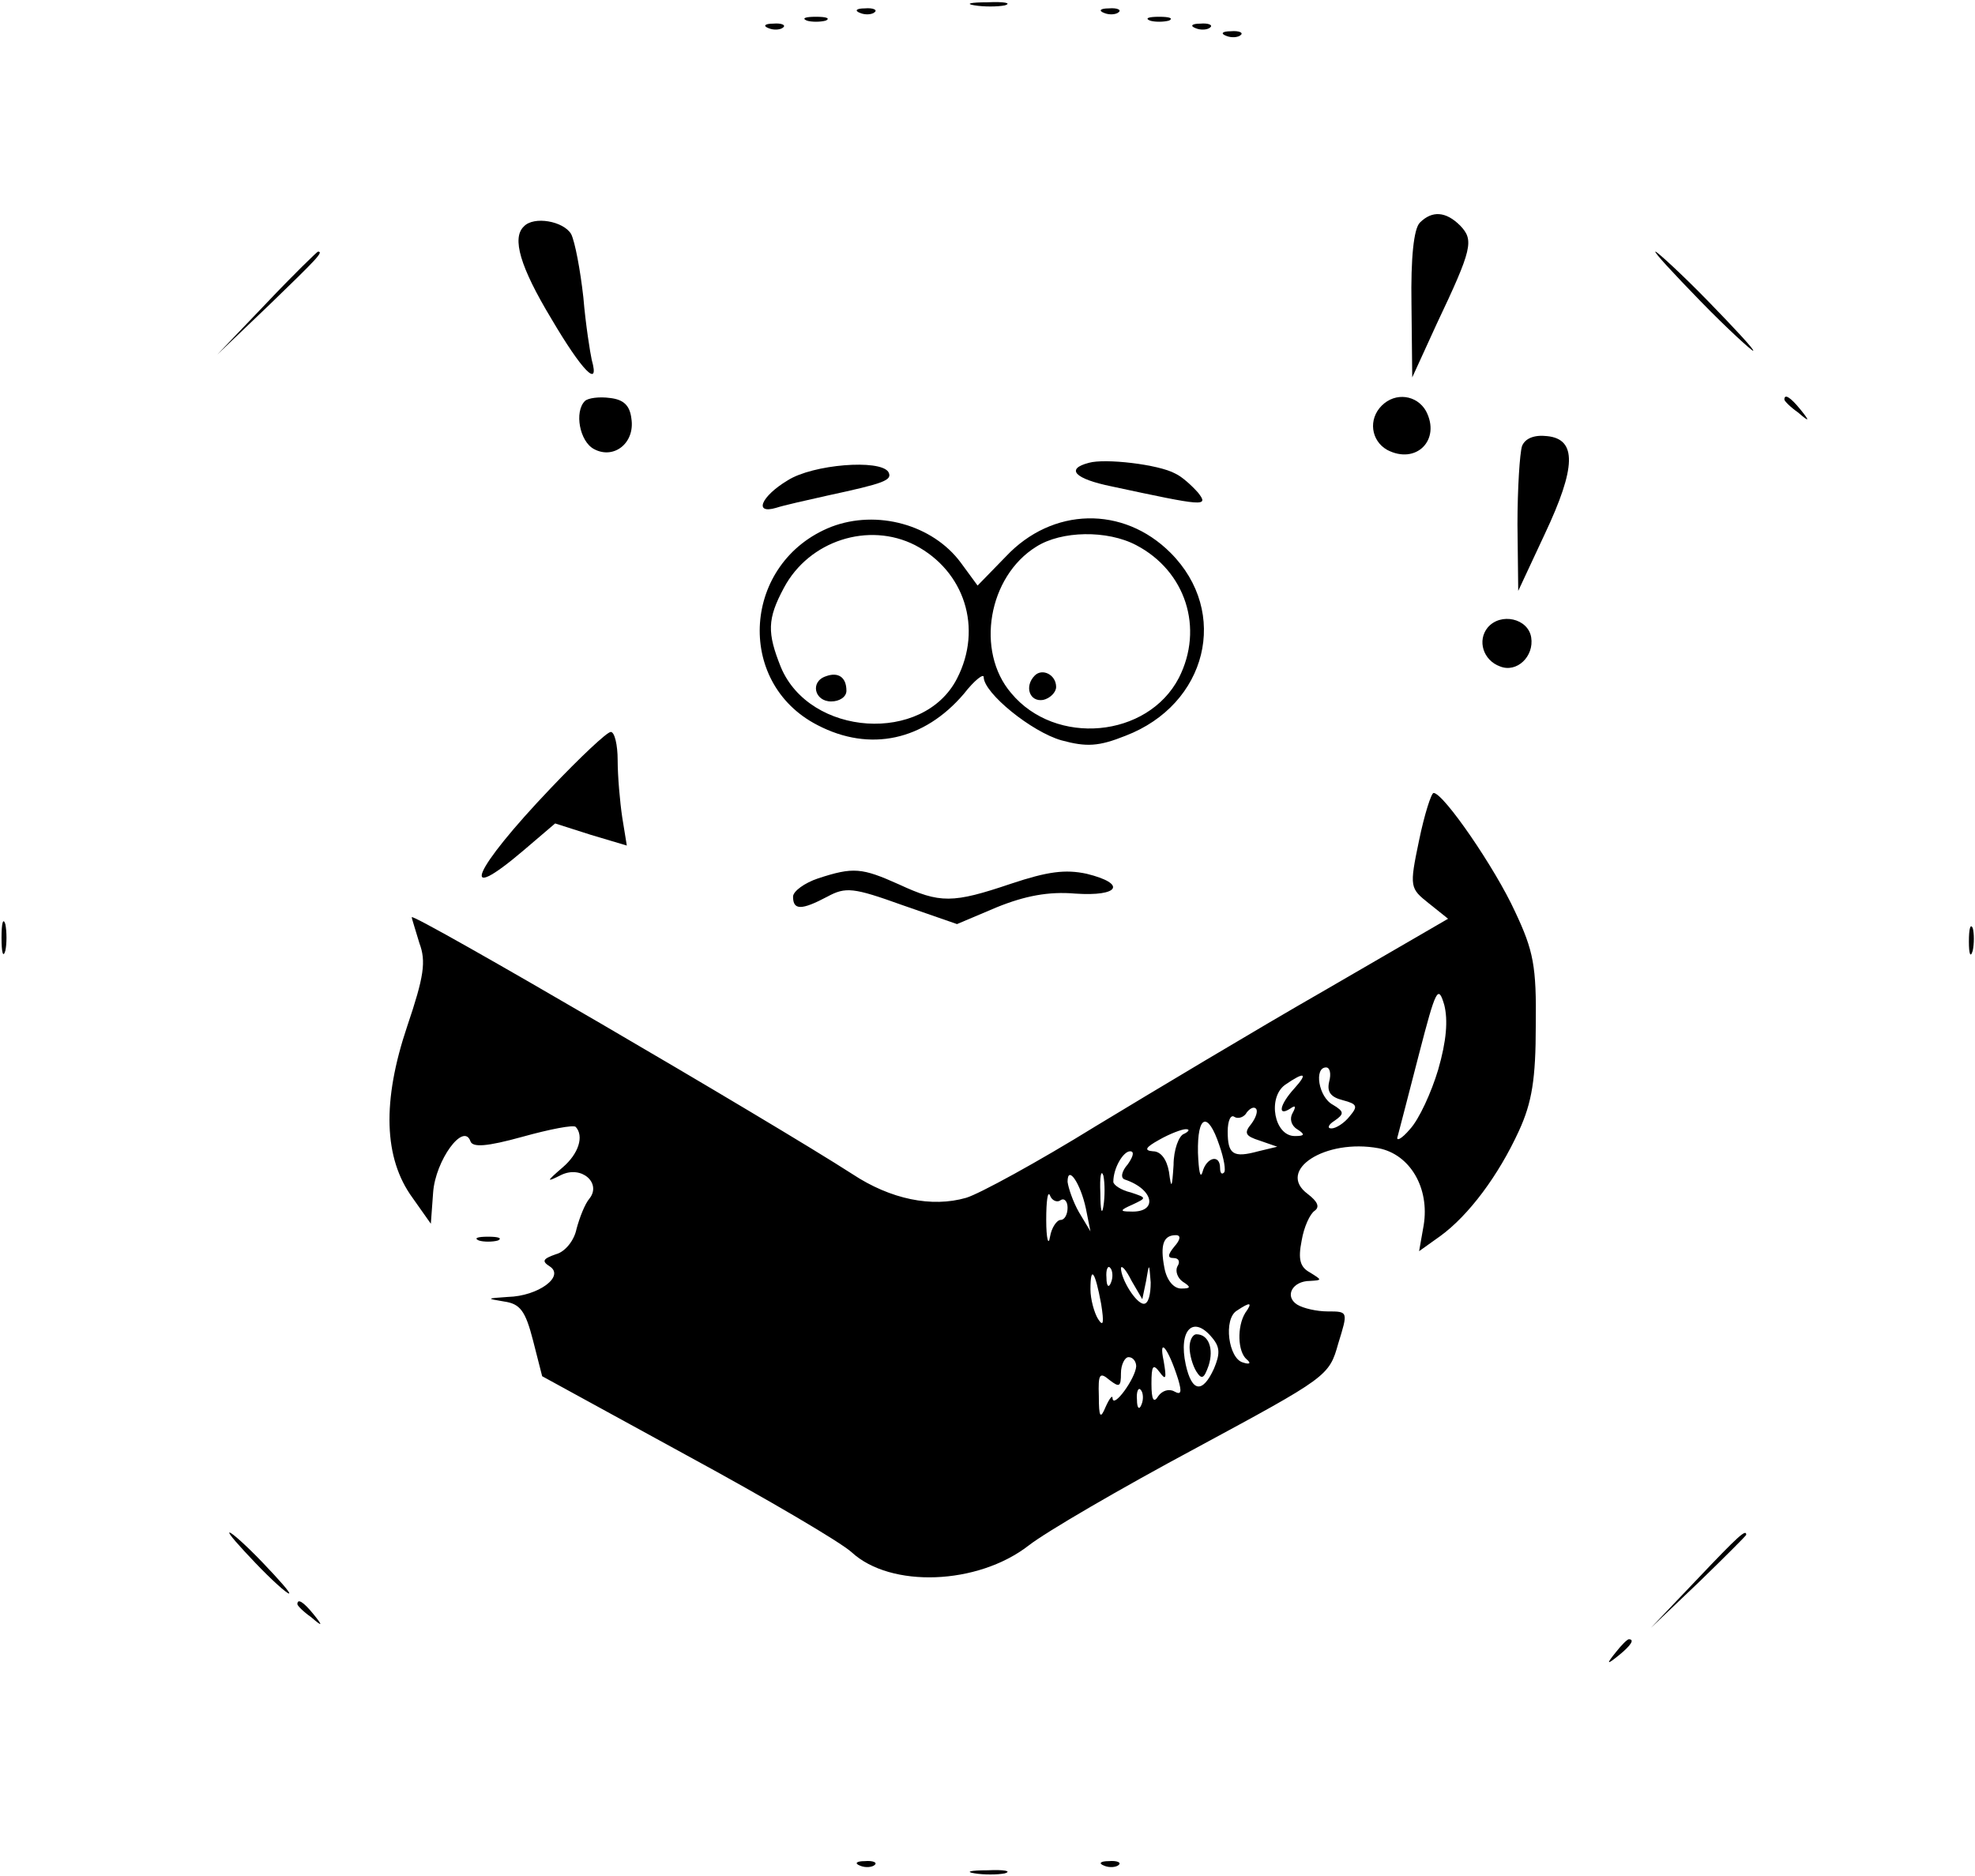 <?xml version="1.0" standalone="no"?>
<!DOCTYPE svg PUBLIC "-//W3C//DTD SVG 20010904//EN"
 "http://www.w3.org/TR/2001/REC-SVG-20010904/DTD/svg10.dtd">
<svg version="1.0" xmlns="http://www.w3.org/2000/svg"
 width="259pt" height="246pt" viewBox="0 0 259 246"
 preserveAspectRatio="xMidYMid meet">

<g transform="translate(0,246) scale(0.1,-0.1)"
fill="#000000" stroke="none">
<path d="M1278 2453 c12 -2 30 -2 40 0 9 3 -1 5 -23 4 -22 0 -30 -2 -17 -4z"/>
<path d="M1128 2443 c7 -3 16 -2 19 1 4 3 -2 6 -13 5 -11 0 -14 -3 -6 -6z"/>
<path d="M1448 2443 c7 -3 16 -2 19 1 4 3 -2 6 -13 5 -11 0 -14 -3 -6 -6z"/>
<path d="M1058 2433 c6 -2 18 -2 25 0 6 3 1 5 -13 5 -14 0 -19 -2 -12 -5z"/>
<path d="M1508 2433 c6 -2 18 -2 25 0 6 3 1 5 -13 5 -14 0 -19 -2 -12 -5z"/>
<path d="M1008 2423 c7 -3 16 -2 19 1 4 3 -2 6 -13 5 -11 0 -14 -3 -6 -6z"/>
<path d="M1568 2423 c7 -3 16 -2 19 1 4 3 -2 6 -13 5 -11 0 -14 -3 -6 -6z"/>
<path d="M1608 2413 c7 -3 16 -2 19 1 4 3 -2 6 -13 5 -11 0 -14 -3 -6 -6z"/>
<path d="M1862 2168 c-8 -8 -12 -46 -11 -107 l1 -96 32 70 c47 99 49 110 31
129 -19 19 -37 20 -53 4z"/>
<path d="M687 2163 c-16 -15 -5 -53 36 -121 40 -68 64 -93 53 -54 -2 9 -8 46
-11 82 -4 36 -11 73 -16 83 -10 17 -49 24 -62 10z"/>
<path d="M350 2063 l-65 -68 68 65 c62 60 72 70 64 70 -1 0 -32 -30 -67 -67z"/>
<path d="M2230 2065 c35 -36 67 -65 69 -65 3 0 -24 29 -59 65 -35 36 -67 65
-69 65 -3 0 24 -29 59 -65z"/>
<path d="M767 1934 c-14 -14 -7 -53 12 -63 26 -14 54 8 49 40 -2 17 -10 25
-28 27 -14 2 -29 0 -33 -4z"/>
<path d="M1812 1928 c-18 -18 -14 -46 7 -58 38 -20 71 13 51 51 -12 21 -40 25
-58 7z"/>
<path d="M2340 1936 c0 -2 8 -10 18 -17 15 -13 16 -12 3 4 -13 16 -21 21 -21
13z"/>
<path d="M1996 1875 c-3 -9 -6 -56 -6 -103 l1 -87 35 75 c41 87 42 124 3 128
-17 2 -29 -3 -33 -13z"/>
<path d="M1428 1853 c-31 -8 -19 -21 30 -31 121 -26 128 -27 113 -8 -8 9 -21
21 -30 25 -22 12 -92 20 -113 14z"/>
<path d="M1033 1830 c-35 -21 -45 -45 -15 -36 9 3 40 10 67 16 74 16 86 20 80
31 -11 17 -99 10 -132 -11z"/>
<path d="M1090 1769 c-116 -46 -127 -204 -18 -260 69 -36 140 -20 192 41 14
18 26 27 26 22 0 -21 63 -72 102 -83 33 -9 49 -8 84 6 107 41 137 162 59 240
-62 62 -155 60 -216 -5 l-37 -38 -22 30 c-37 50 -110 70 -170 47z m110 -24
c65 -34 89 -109 55 -175 -44 -86 -193 -76 -231 15 -18 45 -18 63 4 104 33 62
111 87 172 56z m290 0 c65 -34 89 -109 56 -174 -41 -79 -162 -90 -220 -20 -47
55 -30 153 33 192 33 21 93 22 131 2z"/>
<path d="M1083 1573 c-21 -7 -15 -33 7 -33 11 0 20 6 20 14 0 18 -11 25 -27
19z"/>
<path d="M1357 1574 c-14 -14 -7 -35 11 -32 9 2 17 10 17 17 0 16 -18 25 -28
15z"/>
<path d="M1951 1637 c-14 -17 -6 -43 16 -51 22 -9 45 13 41 38 -4 25 -40 33
-57 13z"/>
<path d="M722 1426 c-102 -107 -123 -156 -35 -81 l41 35 47 -15 47 -14 -6 37
c-3 20 -6 54 -6 75 0 20 -4 37 -9 37 -5 0 -40 -33 -79 -74z"/>
<path d="M1861 1358 c-13 -62 -12 -63 13 -83 l25 -20 -162 -94 c-89 -51 -224
-132 -300 -178 -76 -47 -153 -89 -170 -94 -45 -13 -99 -2 -149 31 -107 69
-578 344 -578 337 0 -2 5 -17 10 -34 9 -24 6 -44 -16 -109 -33 -98 -31 -173 7
-225 l24 -34 3 41 c3 42 40 93 49 67 3 -8 21 -7 68 6 36 10 67 16 70 13 11
-12 4 -35 -17 -53 -22 -19 -22 -20 -2 -10 27 13 53 -11 37 -31 -6 -7 -13 -25
-17 -40 -3 -15 -15 -30 -27 -33 -17 -6 -19 -9 -8 -16 20 -13 -15 -39 -55 -40
-28 -2 -29 -2 -5 -6 21 -3 28 -12 38 -51 l12 -47 190 -104 c105 -57 202 -114
216 -127 51 -47 165 -43 232 9 23 18 121 75 218 127 174 94 176 95 188 138 13
42 13 42 -14 42 -14 0 -32 4 -40 9 -17 11 -6 31 17 31 16 1 16 1 0 11 -13 7
-16 17 -11 42 3 18 11 35 17 39 7 5 4 12 -9 22 -42 31 23 73 93 60 41 -8 67
-52 59 -101 l-6 -34 28 20 c37 27 76 79 103 138 17 37 22 68 22 138 1 78 -3
98 -27 149 -26 57 -94 156 -107 156 -3 0 -12 -28 -19 -62z m25 -301 c-9 -30
-25 -65 -37 -78 -11 -13 -19 -17 -16 -9 2 8 15 57 28 108 22 85 25 91 33 64 5
-20 3 -47 -8 -85z m-143 -16 c-3 -13 2 -20 18 -24 19 -5 20 -8 9 -21 -7 -9
-18 -16 -24 -16 -6 0 -4 5 4 10 13 9 13 12 -2 21 -19 10 -25 49 -9 49 5 0 7
-8 4 -19z m-46 -9 c-19 -21 -22 -37 -5 -26 7 5 8 3 3 -6 -4 -7 -2 -16 6 -21
11 -7 10 -9 -3 -9 -27 0 -36 50 -13 67 26 18 31 16 12 -5z m-56 -46 c-10 -12
-8 -16 11 -22 l23 -8 -25 -6 c-33 -9 -40 -4 -40 26 0 14 4 23 9 19 5 -3 13 0
16 6 4 5 9 8 12 5 3 -3 0 -12 -6 -20z m-42 -28 c6 -17 9 -34 6 -36 -3 -3 -5 0
-5 6 0 19 -18 14 -23 -5 -3 -10 -5 1 -6 25 -1 50 13 55 28 10z m-46 15 c-7 -2
-14 -21 -14 -41 -2 -31 -3 -32 -6 -9 -3 17 -11 27 -21 27 -12 1 -10 5 8 15 14
8 30 14 35 14 6 0 4 -3 -2 -6z m-74 -40 c-8 -9 -10 -18 -4 -20 39 -13 44 -44
7 -42 -14 0 -13 2 3 9 19 9 19 9 -2 16 -13 3 -23 10 -23 14 0 18 13 40 22 40
6 0 4 -7 -3 -17z m-32 -55 c-2 -13 -4 -5 -4 17 -1 22 1 32 4 23 2 -10 2 -28 0
-40z m-23 -3 l6 -30 -15 25 c-8 14 -14 32 -15 40 0 23 17 -2 24 -35z m-33 11
c5 3 9 -2 9 -10 0 -9 -4 -16 -9 -16 -5 0 -12 -10 -14 -22 -2 -13 -5 -3 -5 22
0 25 2 39 5 32 2 -6 9 -10 14 -6z m149 -61 c-9 -11 -9 -15 -1 -15 7 0 9 -5 5
-11 -3 -6 0 -15 7 -20 11 -7 11 -9 -2 -9 -10 0 -19 11 -22 27 -6 31 -1 43 15
43 7 0 6 -6 -2 -15z m-83 -47 c-3 -8 -6 -5 -6 6 -1 11 2 17 5 13 3 -3 4 -12 1
-19z m46 2 c4 24 4 24 6 -2 0 -16 -3 -28 -9 -28 -10 0 -30 32 -30 47 1 4 7 -3
14 -17 l14 -24 5 24z m-59 -30 c4 -25 3 -31 -4 -20 -5 8 -10 26 -10 39 0 32 6
24 14 -19z m189 -12 c-11 -18 -10 -51 2 -61 6 -5 4 -7 -5 -4 -19 5 -26 57 -8
68 18 12 21 11 11 -3z m-43 -33 c10 -12 10 -21 2 -40 -15 -33 -29 -31 -37 5
-10 46 10 66 35 35z m-45 -54 c5 -17 4 -21 -5 -16 -7 4 -16 1 -21 -6 -6 -10
-9 -5 -9 16 0 24 2 27 11 15 8 -11 9 -8 5 15 -7 33 6 17 19 -24z m-55 17 c-1
-16 -30 -56 -31 -42 0 5 -4 0 -9 -11 -7 -17 -9 -14 -9 14 -1 29 1 32 14 21 13
-10 15 -9 15 9 0 11 5 21 10 21 6 0 10 -6 10 -12z m7 -50 c-3 -8 -6 -5 -6 6
-1 11 2 17 5 13 3 -3 4 -12 1 -19z"/>
<path d="M1560 693 c0 -10 4 -24 9 -32 7 -11 10 -9 16 8 7 22 0 41 -16 41 -5
0 -9 -8 -9 -17z"/>
<path d="M1073 1308 c-18 -6 -33 -17 -33 -24 0 -18 11 -18 45 0 24 13 34 12
98 -11 l72 -25 52 22 c37 15 68 21 103 18 58 -4 68 13 15 26 -28 6 -51 3 -99
-13 -77 -26 -93 -26 -147 -1 -49 22 -60 23 -106 8z"/>
<path d="M2 1230 c0 -19 2 -27 5 -17 2 9 2 25 0 35 -3 9 -5 1 -5 -18z"/>
<path d="M2582 1225 c0 -16 2 -22 5 -12 2 9 2 23 0 30 -3 6 -5 -1 -5 -18z"/>
<path d="M628 833 c6 -2 18 -2 25 0 6 3 1 5 -13 5 -14 0 -19 -2 -12 -5z"/>
<path d="M335 410 c21 -22 41 -40 44 -40 3 0 -13 18 -34 40 -21 22 -41 40 -44
40 -3 0 13 -18 34 -40z"/>
<path d="M2225 388 l-60 -63 63 60 c34 33 62 61 62 62 0 8 -10 -1 -65 -59z"/>
<path d="M390 356 c0 -2 8 -10 18 -17 15 -13 16 -12 3 4 -13 16 -21 21 -21 13z"/>
<path d="M2119 293 c-13 -16 -12 -17 4 -4 16 13 21 21 13 21 -2 0 -10 -8 -17
-17z"/>
<path d="M1128 13 c7 -3 16 -2 19 1 4 3 -2 6 -13 5 -11 0 -14 -3 -6 -6z"/>
<path d="M1448 13 c7 -3 16 -2 19 1 4 3 -2 6 -13 5 -11 0 -14 -3 -6 -6z"/>
<path d="M1278 3 c12 -2 30 -2 40 0 9 3 -1 5 -23 4 -22 0 -30 -2 -17 -4z"/>
</g>
</svg>
